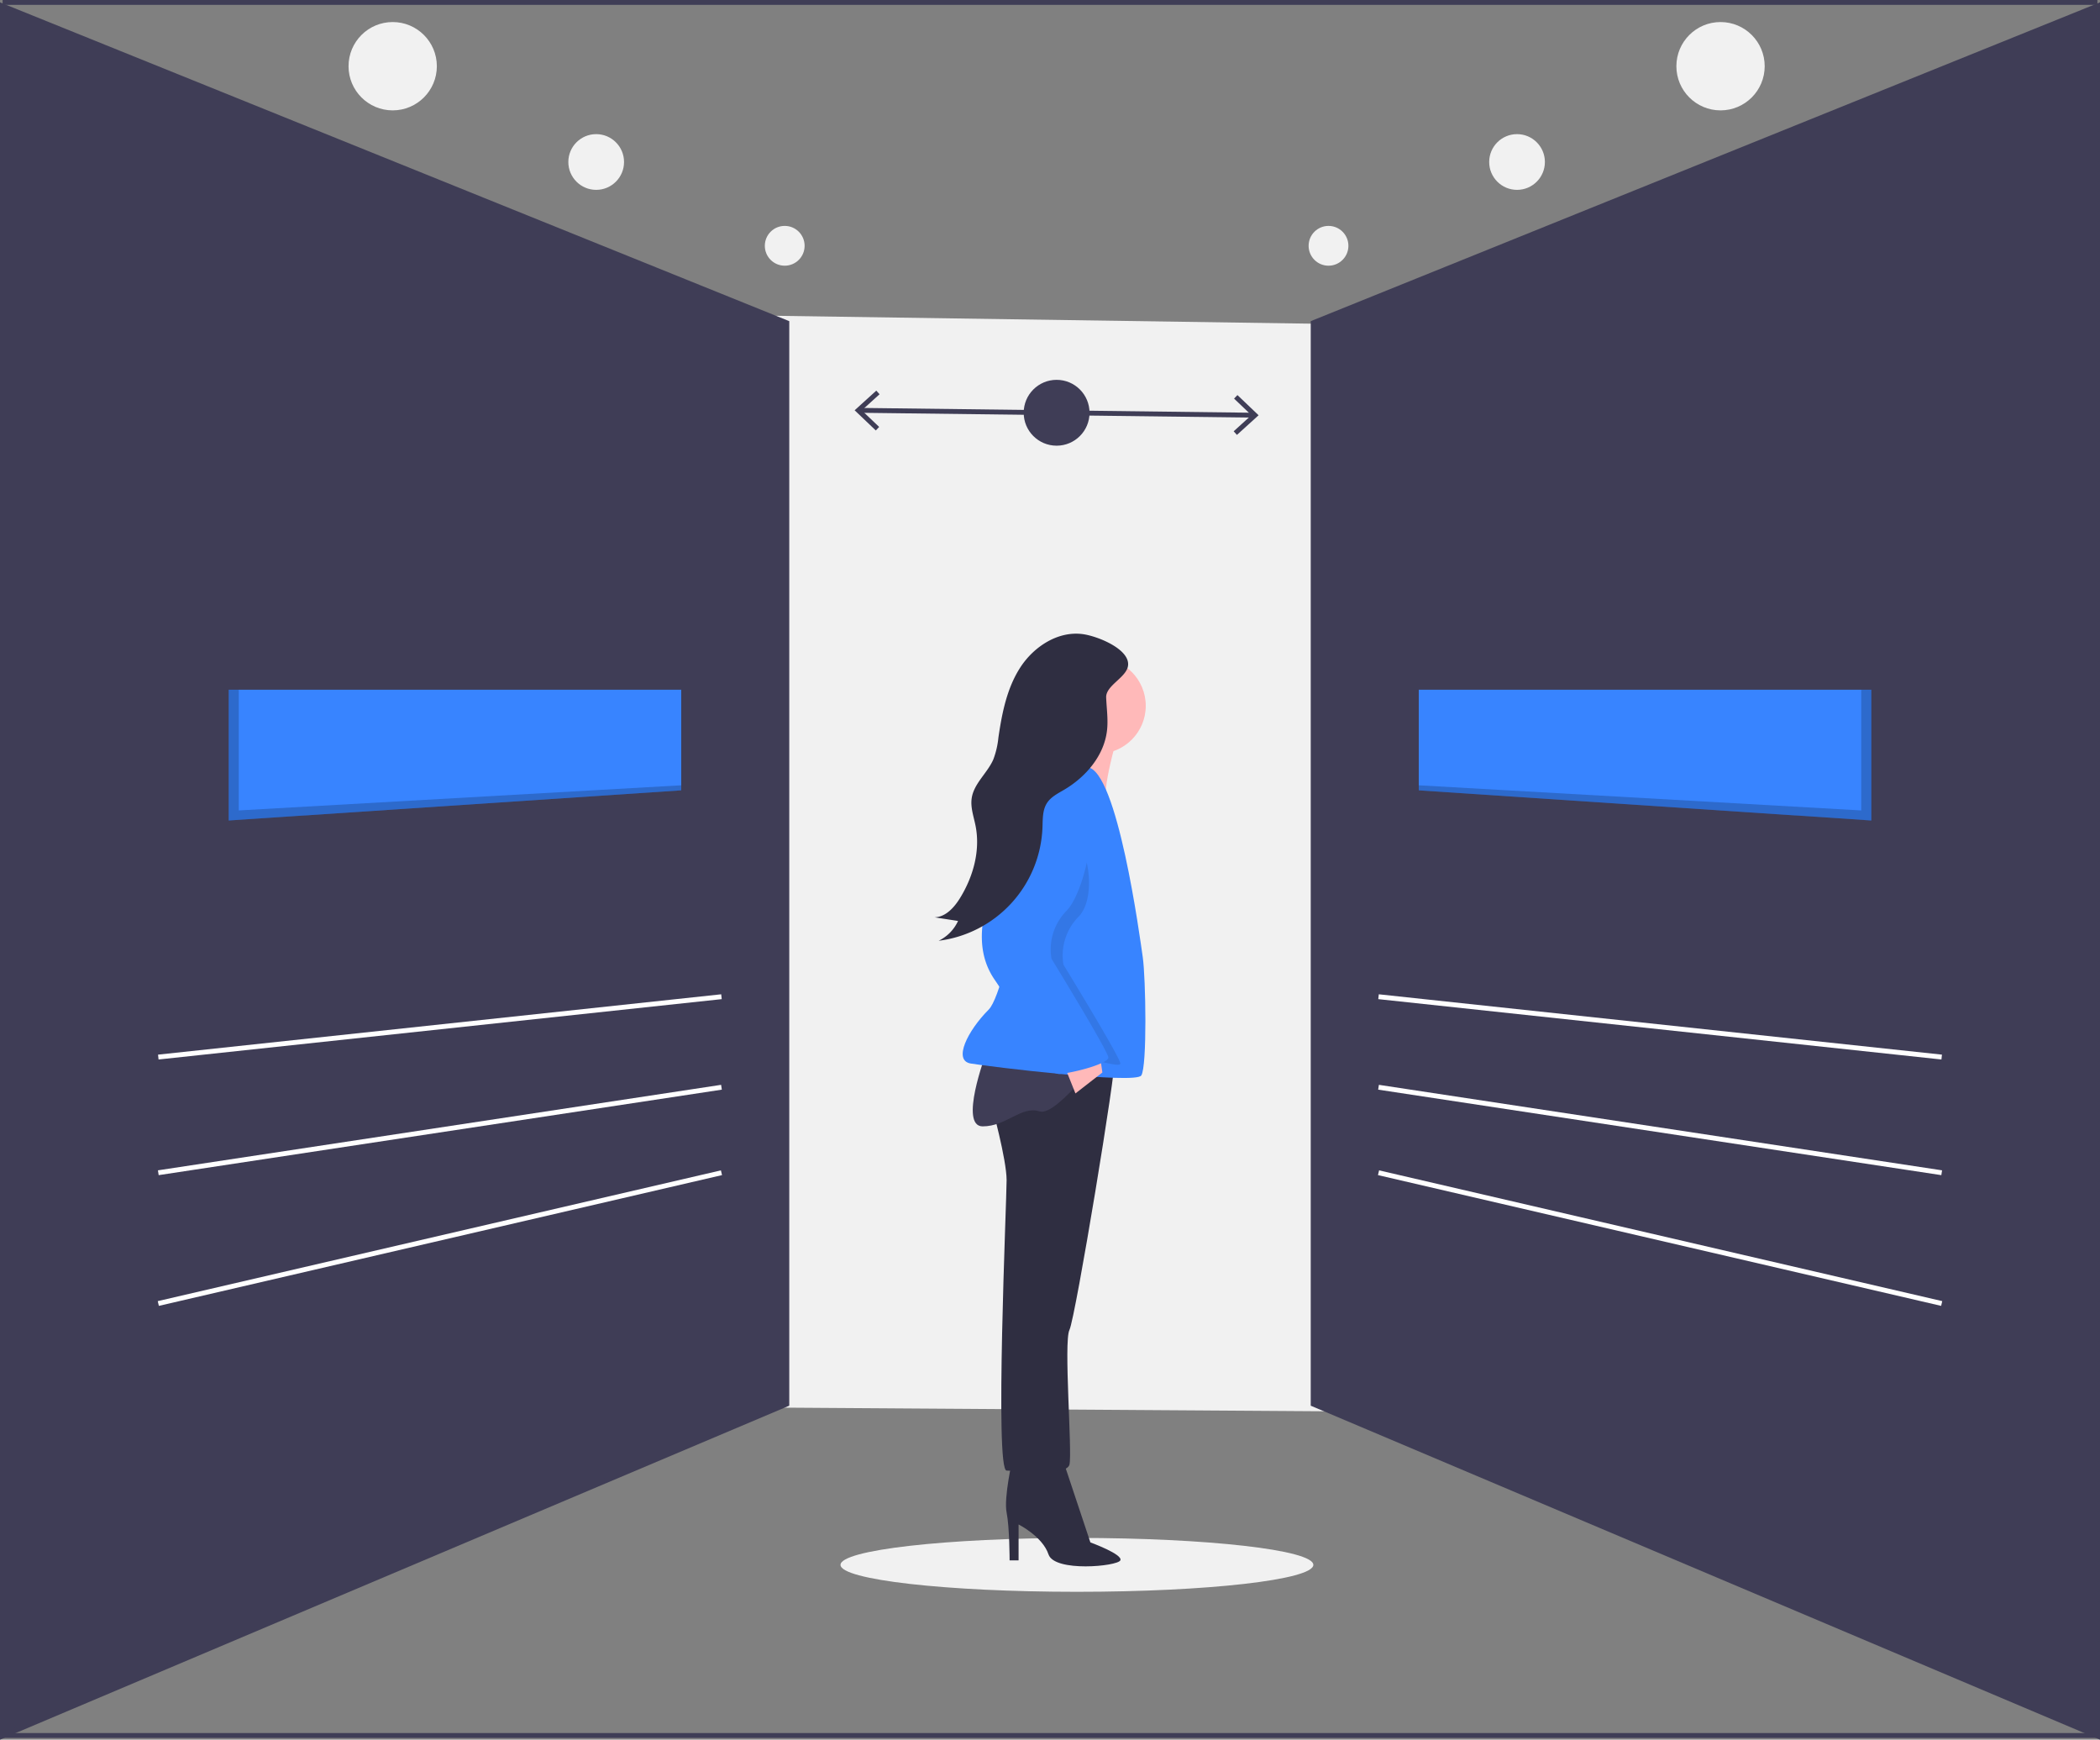 <svg id="aa6a79dc-91b4-4c18-945f-8bd34f390323" data-name="Layer 1" xmlns="http://www.w3.org/2000/svg" width="862.674" height="714.509" viewBox="0 0 862.674 714.509"><rect x="0" y="0" width="862.674" height="714.509" fill="#808080" stroke="none"/><title>decide</title><circle cx="161.317" cy="27.195" r="18.139" fill="#f1f1f1"/><circle cx="244.912" cy="66.533" r="11.443" fill="#f1f1f1"/><circle cx="322.36" cy="100.954" r="8.172" fill="#f1f1f1"/><circle cx="706.791" cy="27.195" r="18.139" fill="#f1f1f1"/><circle cx="623.196" cy="66.533" r="11.443" fill="#f1f1f1"/><circle cx="545.749" cy="100.954" r="8.172" fill="#f1f1f1"/><ellipse cx="442.401" cy="642.71" rx="97.117" ry="11.064" fill="#f1f1f1"/><polygon points="787.888 581.282 131.511 576.859 138.135 127.046 794.525 136.712 787.888 581.282" fill="#f1f1f1"/><line x1="1.071" y1="712.782" x2="861.602" y2="712.782" fill="none" stroke="#3f3d56" stroke-miterlimit="10" stroke-width="2"/><line x1="1.071" y1="1" x2="861.602" y2="1" fill="none" stroke="#3f3d56" stroke-miterlimit="10" stroke-width="2"/><polygon points="861.674 2.447 539.446 132.578 539.446 576.673 861.674 713 861.674 2.447" fill="#3f3d56" stroke="#3f3d56" stroke-miterlimit="10" stroke-width="2"/><line x1="566.299" y1="481.657" x2="797.641" y2="535.362" fill="none" stroke="#fff" stroke-miterlimit="10" stroke-width="2"/><line x1="566.299" y1="446.543" x2="797.641" y2="481.657" fill="none" stroke="#fff" stroke-miterlimit="10" stroke-width="2"/><line x1="566.299" y1="409.363" x2="797.641" y2="434.149" fill="none" stroke="#fff" stroke-miterlimit="10" stroke-width="2"/><polygon points="768.724 283.285 768.724 336.989 582.823 324.596 582.823 283.285 768.724 283.285" fill="#3884ff"/><polygon points="768.724 283.285 768.724 336.989 582.823 324.596 582.823 322.53 764.592 332.858 764.592 283.285 768.724 283.285" opacity="0.2"/><polygon points="1 2.447 323.227 132.578 323.227 576.673 1 713 1 2.447" fill="#3f3d56" stroke="#3f3d56" stroke-miterlimit="10" stroke-width="2"/><line x1="296.375" y1="481.657" x2="65.032" y2="535.362" fill="none" stroke="#fff" stroke-miterlimit="10" stroke-width="2"/><line x1="296.375" y1="446.543" x2="65.032" y2="481.657" fill="none" stroke="#fff" stroke-miterlimit="10" stroke-width="2"/><line x1="296.375" y1="409.363" x2="65.032" y2="434.149" fill="none" stroke="#fff" stroke-miterlimit="10" stroke-width="2"/><polygon points="93.95 283.285 93.95 336.989 279.851 324.596 279.851 283.285 93.95 283.285" fill="#3884ff"/><polygon points="93.95 283.285 93.95 336.989 279.851 324.596 279.851 322.53 98.081 332.858 98.081 283.285 93.95 283.285" opacity="0.2"/><line x1="353.249" y1="168.533" x2="514.859" y2="170.521" fill="none" stroke="#3f3d56" stroke-miterlimit="10" stroke-width="2"/><polygon points="359.775 176.794 361.158 175.346 354.017 168.545 361.323 161.919 359.977 160.438 351.081 168.509 359.775 176.794" fill="#3f3d56"/><polygon points="508.132 178.619 506.786 177.137 514.091 170.514 506.951 163.71 508.333 162.263 517.028 170.55 508.132 178.619" fill="#3f3d56"/><circle cx="434.054" cy="169.527" r="13.523" fill="#3f3d56"/><path d="M584.633,692.069s-3.688,15.981-2.459,22.128,1.229,19.669,1.229,19.669h3.688v-14.752s9.835,4.917,12.293,12.293,28.275,4.917,29.504,2.459-12.293-7.376-12.293-7.376l-11.064-33.192Z" transform="translate(-168.663 -93)" fill="#2f2e41"/><path d="M576.028,547.008s6.147,22.128,6.147,30.733-4.917,119.245,0,119.245,24.587,2.459,25.816-2.459-2.459-50.403,0-55.32,19.669-109.41,18.44-110.64S582.175,523.651,576.028,547.008Z" transform="translate(-168.663 -93)" fill="#2f2e41"/><path d="M573.569,526.109s-11.064,29.504-1.229,29.504,15.981-8.605,23.357-6.147,29.504-28.275,29.504-28.275Z" transform="translate(-168.663 -93)" fill="#3f3d56"/><circle cx="451.006" cy="289.892" r="19.669" fill="#ffb9b9"/><path d="M629.504,389.039s-8.605,28.275-6.147,31.963S600,419.772,600,419.772s8.605-23.357,7.376-28.275S629.504,389.039,629.504,389.039Z" transform="translate(-168.663 -93)" fill="#ffb9b9"/><path d="M615.367,408.094s-11.064-3.688-14.752,0-17.211,90.97-25.816,99.576-14.752,20.899-7.376,22.128,67.613,8.605,70.072,4.917,1.844-39.953.615-48.559S627.66,409.323,615.367,408.094Z" transform="translate(-168.663 -93)" fill="#3884ff"/><polygon points="436.869 436.797 441.786 449.091 452.85 440.485 451.621 431.88 436.869 436.797" fill="#ffb9b9"/><path d="M600,428.378s-.615-15.367-7.991,4.303-23.357,45.485-9.835,65.154,13.896,28.252,20.284,27.66,26.431,6.761,26.431,4.303S605.532,489.229,605.532,489.229a22.632,22.632,0,0,1,6.147-19.669C620.284,460.955,615.981,432.066,600,428.378Z" transform="translate(-168.663 -93)" opacity="0.1"/><path d="M607.991,413.011s-13.523-2.459-20.899,17.211-23.357,45.485-9.835,65.154,20.417,39.293,26.804,38.701,19.91-4.28,19.91-6.738-23.357-40.568-23.357-40.568a22.632,22.632,0,0,1,6.147-19.669C615.367,458.496,623.972,416.699,607.991,413.011Z" transform="translate(-168.663 -93)" fill="#3884ff"/><path d="M613.573,353.458c-10.114-1.429-20.087,4.981-25.681,13.528s-7.621,18.893-9.094,29.001a34.654,34.654,0,0,1-2.081,8.926c-2.445,5.615-7.981,9.855-8.882,15.913-.57,3.832.858,7.636,1.603,11.437,1.981,10.097-.954,20.716-6.339,29.485-2.404,3.914-5.908,7.869-10.499,8.009l9.622,1.492a16.796,16.796,0,0,1-7.963,8.136,48.752,48.752,0,0,0,42.643-46.43c.139-3.483-.03-7.221,1.862-10.149,1.637-2.533,4.494-3.938,7.09-5.473,8.92-5.272,16.373-14.014,17.563-24.308.523-4.524-.167-9.052-.346-13.573-.188-4.764,7.812-7.98,8.89-12.541C633.601,359.979,619.938,354.358,613.573,353.458Z" transform="translate(-168.663 -93)" fill="#2f2e41"/></svg>